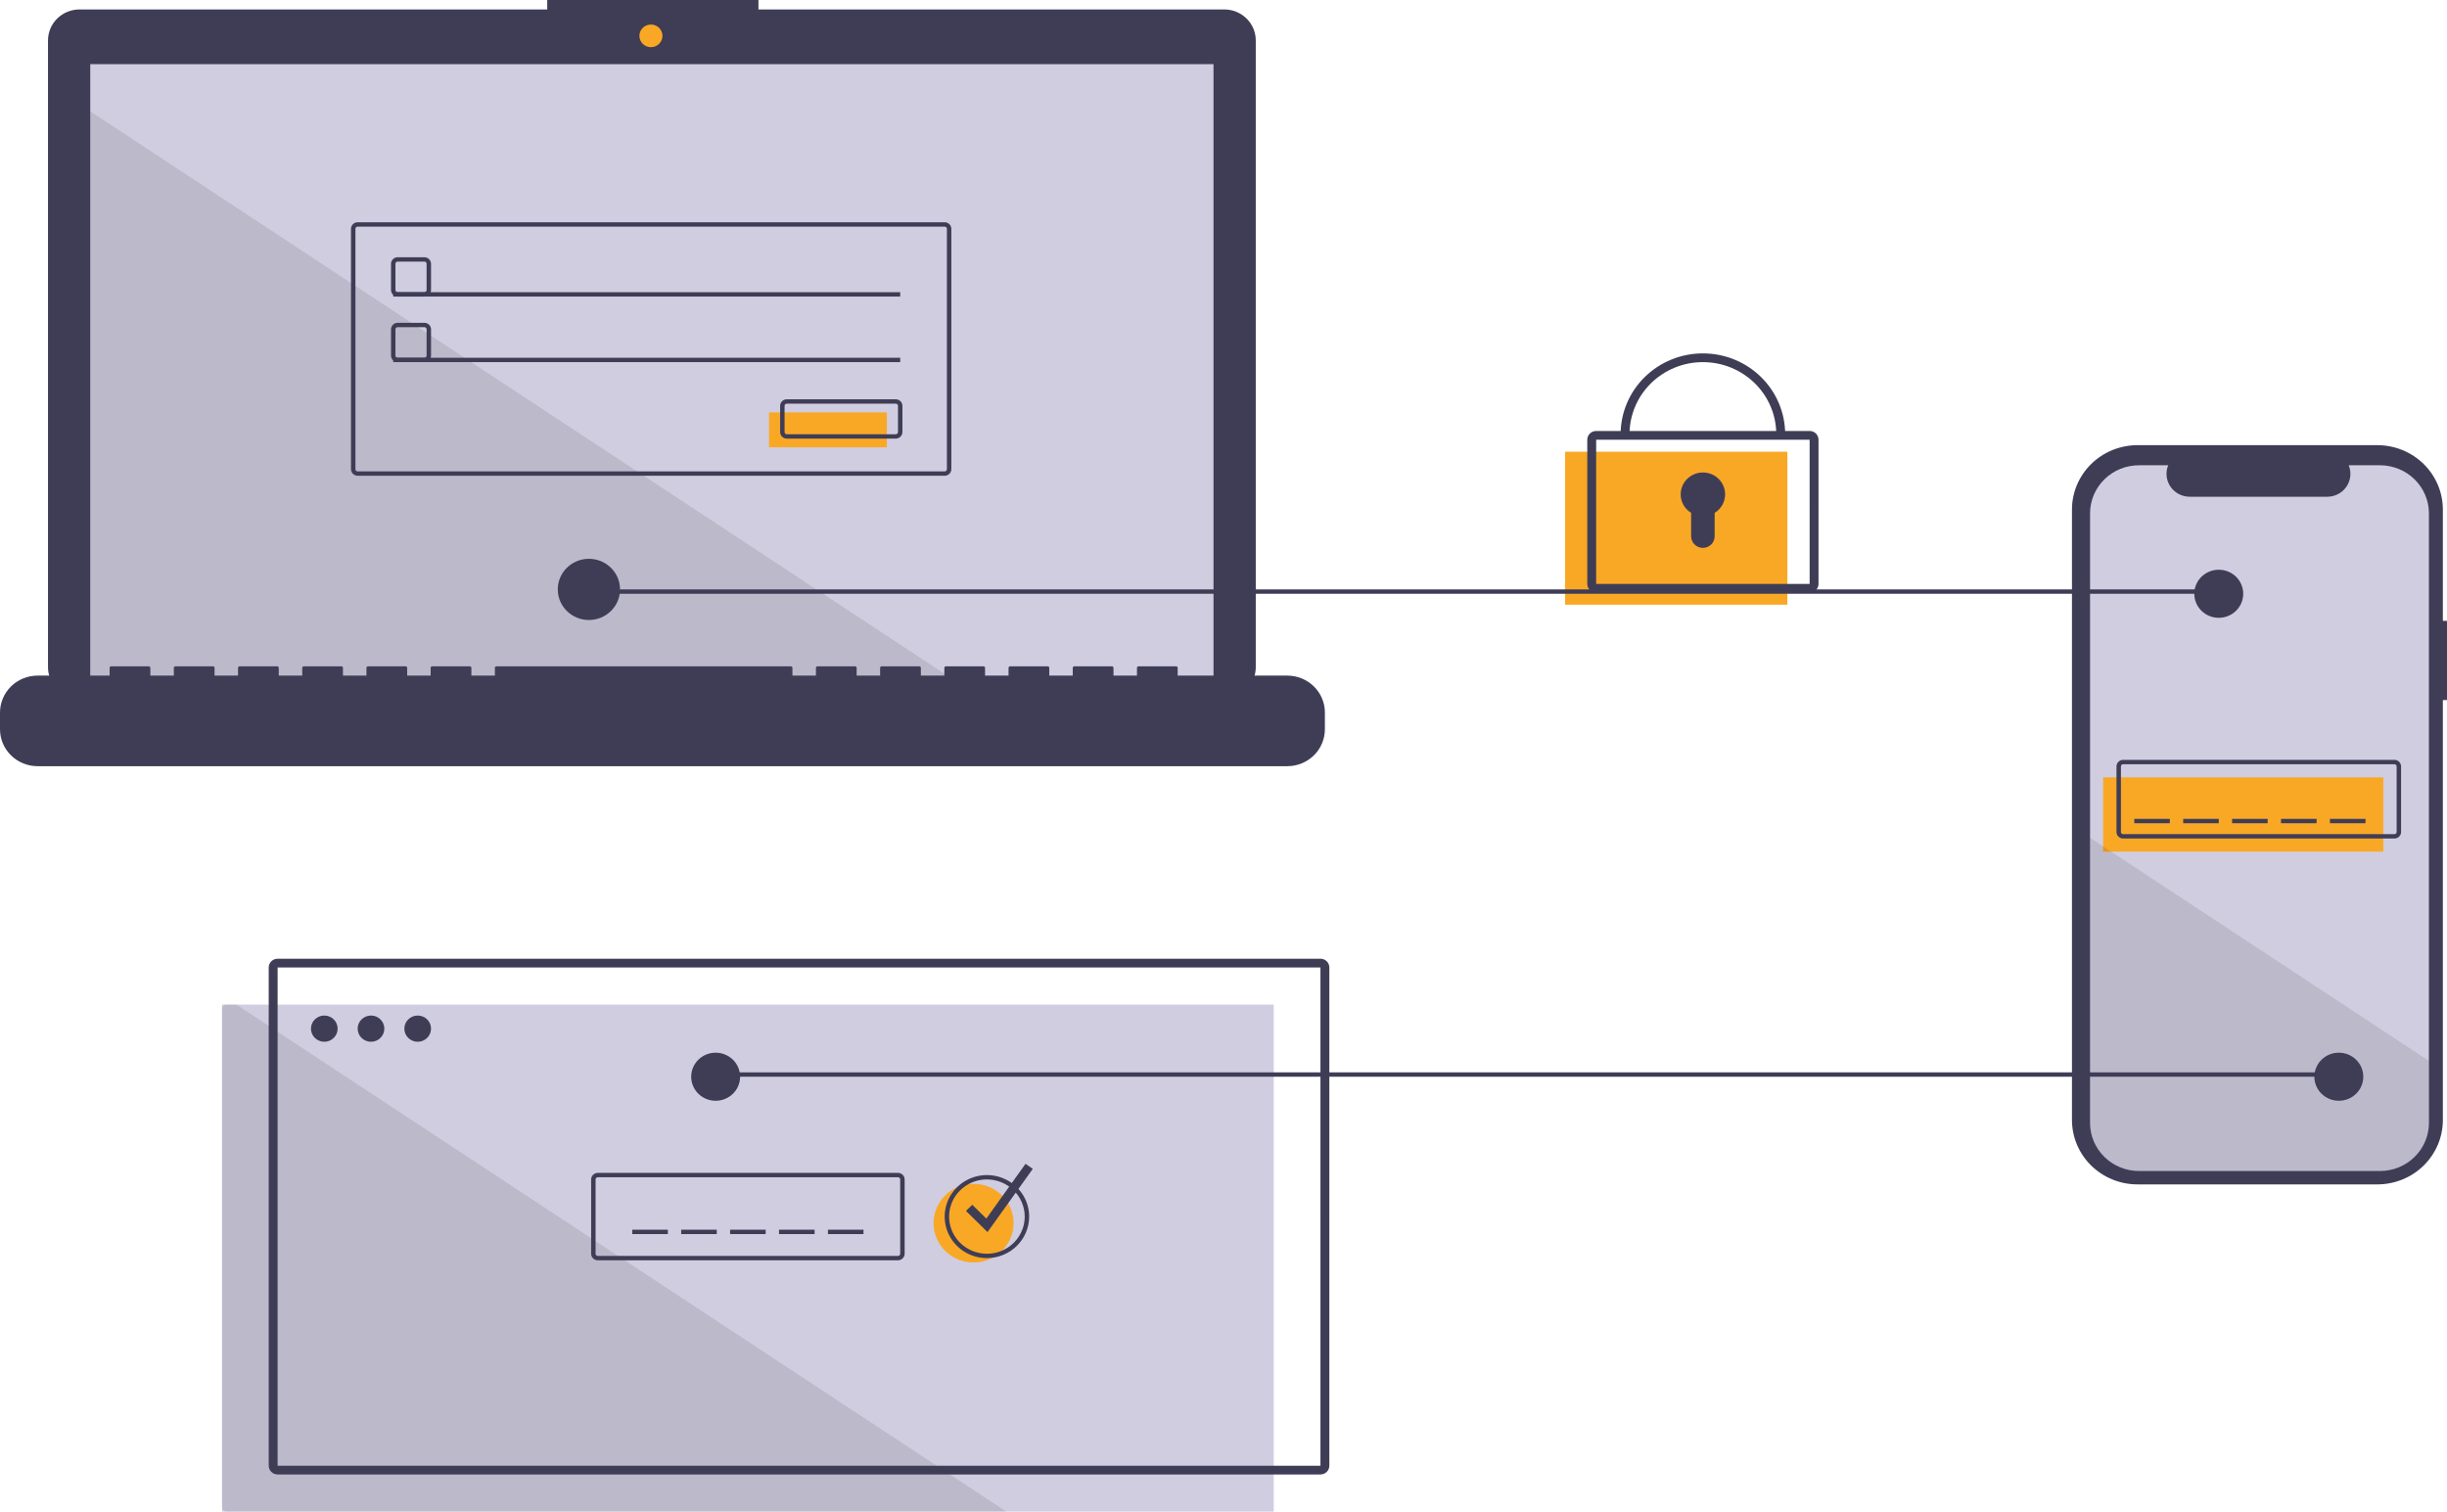<svg width="908" height="561" viewBox="0 0 908 561" fill="none" xmlns="http://www.w3.org/2000/svg">
<g clip-path="url(#clip0_265_45)">
<path d="M908 230.408H906.467V189.114C906.467 185.975 905.838 182.867 904.616 179.968C903.394 177.068 901.603 174.433 899.345 172.214C897.087 169.995 894.407 168.234 891.457 167.033C888.507 165.832 885.346 165.214 882.153 165.214H793.15C789.957 165.214 786.796 165.832 783.846 167.033C780.896 168.234 778.216 169.995 775.958 172.214C773.7 174.433 771.909 177.068 770.687 179.968C769.465 182.867 768.836 185.975 768.836 189.114V415.658C768.836 418.797 769.465 421.904 770.687 424.804C771.909 427.704 773.7 430.339 775.958 432.558C778.216 434.777 780.896 436.538 783.846 437.739C786.796 438.94 789.957 439.558 793.15 439.558H882.153C885.346 439.558 888.507 438.94 891.457 437.739C894.407 436.538 897.087 434.777 899.345 432.558C901.603 430.339 903.394 427.704 904.616 424.804C905.838 421.904 906.467 418.797 906.467 415.658V259.802H908V230.408Z" fill="#3F3D56"/>
<path d="M901.293 190.518V416.733C901.293 421.467 899.379 426.007 895.974 429.355C892.568 432.703 887.949 434.583 883.133 434.584H793.703C791.318 434.583 788.957 434.121 786.755 433.224C784.552 432.327 782.551 431.012 780.865 429.354C779.179 427.696 777.842 425.729 776.931 423.563C776.019 421.397 775.55 419.076 775.551 416.733V190.518C775.551 185.786 777.463 181.248 780.867 177.901C784.271 174.555 788.888 172.675 793.703 172.675H804.552C804.02 173.963 803.817 175.359 803.963 176.741C804.108 178.124 804.596 179.45 805.385 180.603C806.174 181.757 807.239 182.702 808.486 183.356C809.733 184.01 811.125 184.353 812.539 184.354H863.529C864.944 184.357 866.338 184.017 867.588 183.364C868.838 182.711 869.905 181.765 870.694 180.611C871.484 179.456 871.972 178.128 872.115 176.744C872.258 175.36 872.052 173.963 871.516 172.675H883.133C887.948 172.675 892.566 174.555 895.971 177.901C899.377 181.247 901.291 185.785 901.293 190.518Z" fill="#D0CDE1"/>
<path d="M884.362 288.491H780.402V316.067H884.362V288.491Z" fill="#F9A826"/>
<path d="M888.487 311.201H787.828C787.172 311.2 786.542 310.943 786.078 310.487C785.614 310.031 785.353 309.412 785.353 308.767V284.436C785.353 283.791 785.614 283.173 786.078 282.717C786.542 282.26 787.172 282.004 787.828 282.003H888.487C889.144 282.004 889.773 282.26 890.237 282.717C890.701 283.173 890.962 283.791 890.963 284.436V308.767C890.962 309.412 890.701 310.031 890.237 310.487C889.773 310.943 889.144 311.2 888.487 311.201ZM787.828 283.625C787.609 283.625 787.399 283.711 787.245 283.863C787.09 284.015 787.003 284.221 787.003 284.436V308.767C787.003 308.982 787.09 309.189 787.245 309.341C787.399 309.493 787.609 309.578 787.828 309.578H888.487C888.706 309.578 888.916 309.493 889.071 309.341C889.225 309.189 889.312 308.982 889.312 308.767V284.436C889.312 284.221 889.225 284.015 889.071 283.863C888.916 283.711 888.706 283.625 888.487 283.625H787.828Z" fill="#3F3D56"/>
<path d="M805.154 303.901H791.953V305.523H805.154V303.901Z" fill="#3F3D56"/>
<path d="M823.306 303.901H810.105V305.523H823.306V303.901Z" fill="#3F3D56"/>
<path d="M841.458 303.901H828.257V305.523H841.458V303.901Z" fill="#3F3D56"/>
<path d="M859.61 303.901H846.408V305.523H859.61V303.901Z" fill="#3F3D56"/>
<path d="M877.761 303.901H864.56V305.523H877.761V303.901Z" fill="#3F3D56"/>
<path opacity="0.1" d="M901.293 393.732V416.733C901.293 421.467 899.379 426.007 895.974 429.355C892.568 432.703 887.949 434.583 883.133 434.584H793.703C791.318 434.583 788.957 434.121 786.755 433.224C784.552 432.327 782.551 431.012 780.865 429.354C779.179 427.696 777.842 425.729 776.931 423.563C776.019 421.397 775.55 419.077 775.551 416.733V310.925L901.293 393.732Z" fill="black"/>
<path d="M472.648 372.839H82.385V561H472.648V372.839Z" fill="#D0CDE1"/>
<path opacity="0.1" d="M373.432 561H84.035C83.598 560.999 83.179 560.827 82.87 560.524C82.561 560.22 82.386 559.808 82.385 559.378V374.461C82.386 374.032 82.561 373.62 82.87 373.316C83.179 373.012 83.598 372.841 84.035 372.839H87.699L373.432 561Z" fill="black"/>
<path d="M867.86 397.981H263.078V399.604H867.86V397.981Z" fill="#3F3D56"/>
<path d="M454.283 3.502H281.437V0H203.062V3.502H29.504C27.969 3.502 26.448 3.799 25.03 4.377C23.611 4.954 22.323 5.801 21.237 6.868C20.151 7.935 19.29 9.202 18.703 10.597C18.115 11.991 17.812 13.485 17.812 14.995V247.645C17.812 250.693 19.044 253.617 21.237 255.772C23.43 257.927 26.403 259.138 29.504 259.138H454.283C457.384 259.138 460.357 257.927 462.55 255.772C464.743 253.617 465.974 250.693 465.974 247.645V14.995C465.974 13.485 465.672 11.991 465.085 10.597C464.497 9.202 463.636 7.935 462.55 6.868C461.464 5.801 460.175 4.954 458.757 4.377C457.338 3.799 455.818 3.502 454.283 3.502V3.502Z" fill="#3F3D56"/>
<path d="M450.296 23.809H33.491V254.939H450.296V23.809Z" fill="#D0CDE1"/>
<path d="M241.537 17.509C243.898 17.509 245.812 15.628 245.812 13.307C245.812 10.986 243.898 9.105 241.537 9.105C239.176 9.105 237.262 10.986 237.262 13.307C237.262 15.628 239.176 17.509 241.537 17.509Z" fill="#F9A826"/>
<path d="M157.467 110.063H147.567C146.91 110.063 146.281 109.806 145.817 109.35C145.353 108.894 145.092 108.275 145.091 107.63V97.898C145.092 97.253 145.353 96.634 145.817 96.178C146.281 95.722 146.91 95.465 147.567 95.465H157.467C158.124 95.465 158.753 95.722 159.217 96.178C159.681 96.634 159.942 97.253 159.943 97.898V107.63C159.942 108.275 159.681 108.894 159.217 109.35C158.753 109.806 158.124 110.063 157.467 110.063V110.063ZM147.567 97.087C147.348 97.087 147.138 97.172 146.983 97.325C146.829 97.477 146.742 97.683 146.741 97.898V107.63C146.742 107.845 146.829 108.051 146.983 108.203C147.138 108.355 147.348 108.441 147.567 108.441H157.467C157.686 108.441 157.896 108.355 158.051 108.203C158.205 108.051 158.292 107.845 158.293 107.63V97.898C158.292 97.683 158.205 97.477 158.051 97.325C157.896 97.172 157.686 97.087 157.467 97.087H147.567Z" fill="#3F3D56"/>
<path d="M334.034 108.441H145.916V110.063H334.034V108.441Z" fill="#3F3D56"/>
<path d="M329.084 153.048H285.355V166.025H329.084V153.048Z" fill="#F9A826"/>
<path d="M332.384 162.781H291.955C291.299 162.78 290.67 162.524 290.206 162.067C289.742 161.611 289.481 160.993 289.48 160.348V150.615C289.481 149.97 289.742 149.352 290.206 148.896C290.67 148.439 291.299 148.183 291.955 148.182H332.384C333.04 148.183 333.67 148.439 334.134 148.896C334.598 149.352 334.859 149.97 334.859 150.615V160.348C334.859 160.993 334.598 161.611 334.134 162.067C333.67 162.524 333.04 162.78 332.384 162.781V162.781ZM291.955 149.804C291.736 149.804 291.527 149.89 291.372 150.042C291.217 150.194 291.13 150.4 291.13 150.615V160.348C291.13 160.563 291.217 160.769 291.372 160.921C291.527 161.073 291.736 161.158 291.955 161.159H332.384C332.603 161.158 332.813 161.073 332.967 160.921C333.122 160.769 333.209 160.563 333.209 160.348V150.615C333.209 150.4 333.122 150.194 332.967 150.042C332.813 149.89 332.603 149.804 332.384 149.804H291.955Z" fill="#3F3D56"/>
<path d="M663.241 167.647H580.733V224.42H663.241V167.647Z" fill="#F9A826"/>
<path d="M671.492 219.959H592.284C591.409 219.958 590.57 219.616 589.952 219.008C589.333 218.399 588.985 217.575 588.984 216.715V163.186C588.985 162.326 589.333 161.502 589.952 160.893C590.57 160.285 591.409 159.943 592.284 159.942H671.492C672.367 159.943 673.206 160.285 673.824 160.893C674.443 161.502 674.791 162.326 674.792 163.186V216.715C674.791 217.575 674.443 218.399 673.824 219.008C673.206 219.616 672.367 219.958 671.492 219.959V219.959ZM592.284 163.186V216.715H671.494L671.492 163.186H592.284Z" fill="#3F3D56"/>
<path d="M662.416 161.159H659.115C659.115 154.06 656.247 147.253 651.141 142.234C646.034 137.214 639.109 134.395 631.888 134.395C624.667 134.395 617.741 137.214 612.635 142.234C607.529 147.253 604.66 154.06 604.66 161.159H601.36C601.36 153.2 604.576 145.567 610.301 139.94C616.026 134.312 623.791 131.15 631.888 131.15C639.984 131.15 647.749 134.312 653.474 139.94C659.199 145.567 662.416 153.2 662.416 161.159V161.159Z" fill="#3F3D56"/>
<path d="M640.139 183.462C640.14 182.05 639.767 180.662 639.055 179.435C638.343 178.208 637.318 177.185 636.08 176.467C634.843 175.75 633.436 175.362 632 175.343C630.563 175.324 629.146 175.674 627.889 176.358C626.633 177.043 625.579 178.038 624.834 179.245C624.089 180.452 623.677 181.83 623.64 183.242C623.602 184.654 623.941 186.051 624.621 187.295C625.302 188.539 626.301 189.586 627.52 190.334V199.039C627.52 199.603 627.633 200.161 627.852 200.682C628.072 201.203 628.394 201.676 628.799 202.075C629.205 202.474 629.686 202.79 630.216 203.006C630.746 203.221 631.314 203.333 631.888 203.333V203.333C633.046 203.333 634.157 202.88 634.977 202.075C635.796 201.27 636.256 200.178 636.256 199.039V190.334C637.444 189.607 638.423 188.594 639.102 187.392C639.782 186.19 640.138 184.837 640.139 183.462V183.462Z" fill="#3F3D56"/>
<path d="M247.814 456.376H234.612V457.998H247.814V456.376Z" fill="#3F3D56"/>
<path d="M265.965 456.376H252.764V457.998H265.965V456.376Z" fill="#3F3D56"/>
<path d="M284.117 456.376H270.916V457.998H284.117V456.376Z" fill="#3F3D56"/>
<path d="M302.269 456.376H289.067V457.998H302.269V456.376Z" fill="#3F3D56"/>
<path d="M320.421 456.376H307.219V457.998H320.421V456.376Z" fill="#3F3D56"/>
<path d="M489.974 547.212H103.012C102.137 547.211 101.298 546.869 100.68 546.261C100.061 545.653 99.713 544.828 99.712 543.968V359.052C99.713 358.192 100.061 357.367 100.68 356.759C101.298 356.151 102.137 355.809 103.012 355.808H489.974C490.849 355.808 491.688 356.151 492.307 356.759C492.925 357.367 493.273 358.192 493.274 359.052V543.968C493.273 544.828 492.925 545.653 492.307 546.261C491.688 546.869 490.849 547.212 489.974 547.212V547.212ZM103.012 359.052V543.968H489.976L489.974 359.052H103.012Z" fill="#3F3D56"/>
<path d="M120.339 386.627C123.073 386.627 125.289 384.448 125.289 381.761C125.289 379.073 123.073 376.895 120.339 376.895C117.605 376.895 115.388 379.073 115.388 381.761C115.388 384.448 117.605 386.627 120.339 386.627Z" fill="#3F3D56"/>
<path d="M137.666 386.627C140.4 386.627 142.616 384.448 142.616 381.761C142.616 379.073 140.4 376.895 137.666 376.895C134.931 376.895 132.715 379.073 132.715 381.761C132.715 384.448 134.931 386.627 137.666 386.627Z" fill="#3F3D56"/>
<path d="M154.992 386.627C157.726 386.627 159.943 384.448 159.943 381.761C159.943 379.073 157.726 376.895 154.992 376.895C152.258 376.895 150.042 379.073 150.042 381.761C150.042 384.448 152.258 386.627 154.992 386.627Z" fill="#3F3D56"/>
<path d="M333.209 467.731H221.824C221.167 467.73 220.538 467.473 220.074 467.017C219.61 466.561 219.349 465.943 219.348 465.297V437.722C219.349 437.077 219.61 436.459 220.074 436.002C220.538 435.546 221.167 435.29 221.824 435.289H333.209C333.866 435.29 334.495 435.546 334.959 436.002C335.423 436.459 335.684 437.077 335.685 437.722V465.297C335.684 465.943 335.423 466.561 334.959 467.017C334.495 467.473 333.866 467.73 333.209 467.731V467.731ZM221.824 436.911C221.605 436.911 221.395 436.997 221.24 437.149C221.086 437.301 220.999 437.507 220.999 437.722V465.297C220.999 465.512 221.086 465.719 221.24 465.871C221.395 466.023 221.605 466.108 221.824 466.108H333.209C333.428 466.108 333.638 466.023 333.792 465.871C333.947 465.719 334.034 465.512 334.034 465.297V437.722C334.034 437.507 333.947 437.301 333.792 437.149C333.638 436.997 333.428 436.911 333.209 436.911H221.824Z" fill="#3F3D56"/>
<path d="M361.262 468.542C369.464 468.542 376.113 462.006 376.113 453.943C376.113 445.881 369.464 439.344 361.262 439.344C353.06 439.344 346.41 445.881 346.41 453.943C346.41 462.006 353.06 468.542 361.262 468.542Z" fill="#F9A826"/>
<path d="M366.212 466.92C363.112 466.92 360.081 466.016 357.503 464.322C354.925 462.629 352.916 460.223 351.729 457.407C350.543 454.591 350.232 451.493 350.837 448.503C351.442 445.514 352.935 442.769 355.127 440.614C357.32 438.458 360.113 436.991 363.154 436.396C366.195 435.802 369.347 436.107 372.212 437.273C375.076 438.439 377.524 440.414 379.247 442.949C380.969 445.483 381.889 448.462 381.889 451.51C381.884 455.595 380.231 459.512 377.292 462.401C374.353 465.29 370.369 466.915 366.212 466.92V466.92ZM366.212 437.722C363.438 437.722 360.726 438.531 358.42 440.046C356.113 441.561 354.315 443.714 353.254 446.233C352.192 448.753 351.914 451.525 352.456 454.2C352.997 456.874 354.333 459.331 356.294 461.259C358.256 463.187 360.755 464.5 363.476 465.032C366.197 465.564 369.017 465.291 371.58 464.248C374.143 463.204 376.334 461.437 377.875 459.17C379.416 456.902 380.239 454.237 380.239 451.51C380.235 447.854 378.756 444.35 376.126 441.765C373.496 439.18 369.931 437.726 366.212 437.722V437.722Z" fill="#3F3D56"/>
<path d="M366.432 457.265L358.445 449.413L360.778 447.119L365.992 452.243L380.54 431.922L383.238 433.79L366.432 457.265Z" fill="#3F3D56"/>
<path opacity="0.1" d="M357.887 254.939H33.491V41.32L357.887 254.939Z" fill="black"/>
<path d="M477.678 250.734H436.999V247.853C436.999 247.778 436.984 247.703 436.955 247.634C436.926 247.565 436.883 247.502 436.829 247.449C436.775 247.396 436.711 247.354 436.641 247.325C436.57 247.296 436.495 247.281 436.418 247.281H422.472C422.395 247.281 422.32 247.296 422.249 247.325C422.179 247.354 422.115 247.396 422.061 247.449C422.007 247.502 421.964 247.565 421.935 247.634C421.905 247.703 421.89 247.778 421.89 247.853V250.734H413.174V247.853C413.174 247.778 413.159 247.703 413.129 247.634C413.1 247.565 413.057 247.502 413.003 247.449C412.95 247.396 412.886 247.354 412.815 247.325C412.744 247.296 412.669 247.281 412.593 247.281H398.646C398.569 247.281 398.494 247.296 398.423 247.325C398.353 247.354 398.289 247.396 398.235 247.449C398.181 247.502 398.138 247.565 398.109 247.634C398.08 247.703 398.065 247.778 398.065 247.853V250.734H389.348V247.853C389.348 247.778 389.333 247.703 389.304 247.634C389.275 247.565 389.232 247.502 389.178 247.449C389.124 247.396 389.06 247.354 388.989 247.325C388.919 247.296 388.843 247.281 388.767 247.281H374.82C374.744 247.281 374.668 247.296 374.598 247.325C374.527 247.354 374.463 247.396 374.409 247.449C374.355 247.502 374.312 247.565 374.283 247.634C374.254 247.703 374.239 247.778 374.239 247.853V250.734H365.522V247.853C365.522 247.778 365.507 247.703 365.478 247.634C365.449 247.565 365.406 247.502 365.352 247.449C365.298 247.396 365.234 247.354 365.163 247.325C365.093 247.296 365.017 247.281 364.941 247.281H350.994C350.918 247.281 350.842 247.296 350.772 247.325C350.701 247.354 350.637 247.396 350.583 247.449C350.529 247.502 350.487 247.565 350.457 247.634C350.428 247.703 350.413 247.778 350.413 247.853V250.734H341.696V247.853C341.696 247.778 341.681 247.703 341.652 247.634C341.623 247.565 341.58 247.502 341.526 247.449C341.472 247.396 341.408 247.354 341.338 247.325C341.267 247.296 341.192 247.281 341.115 247.281H327.169C327.092 247.281 327.017 247.296 326.946 247.325C326.876 247.354 326.812 247.396 326.758 247.449C326.704 247.502 326.661 247.565 326.632 247.634C326.602 247.703 326.587 247.778 326.587 247.853V250.734H317.871V247.853C317.871 247.778 317.856 247.703 317.826 247.634C317.797 247.565 317.754 247.502 317.7 247.449C317.646 247.396 317.582 247.354 317.512 247.325C317.441 247.296 317.366 247.281 317.29 247.281H303.343C303.266 247.281 303.191 247.296 303.12 247.325C303.05 247.354 302.986 247.396 302.932 247.449C302.878 247.502 302.835 247.565 302.806 247.634C302.777 247.703 302.762 247.778 302.762 247.853V250.734H294.045V247.853C294.045 247.778 294.03 247.703 294.001 247.634C293.971 247.565 293.929 247.502 293.875 247.449C293.821 247.396 293.757 247.354 293.686 247.325C293.616 247.296 293.54 247.281 293.464 247.281H184.214C184.138 247.281 184.062 247.296 183.991 247.325C183.921 247.354 183.857 247.396 183.803 247.449C183.749 247.502 183.706 247.565 183.677 247.634C183.648 247.703 183.633 247.778 183.633 247.853V250.734H174.916V247.853C174.916 247.778 174.901 247.703 174.872 247.634C174.843 247.565 174.8 247.502 174.746 247.449C174.692 247.396 174.628 247.354 174.557 247.325C174.487 247.296 174.411 247.281 174.335 247.281H160.388C160.312 247.281 160.236 247.296 160.166 247.325C160.095 247.354 160.031 247.396 159.977 247.449C159.923 247.502 159.88 247.565 159.851 247.634C159.822 247.703 159.807 247.778 159.807 247.853V250.734H151.09V247.853C151.09 247.778 151.075 247.703 151.046 247.634C151.017 247.565 150.974 247.502 150.92 247.449C150.866 247.396 150.802 247.354 150.732 247.325C150.661 247.296 150.585 247.281 150.509 247.281H136.562C136.486 247.281 136.41 247.296 136.34 247.325C136.269 247.354 136.205 247.396 136.151 247.449C136.097 247.502 136.055 247.565 136.025 247.634C135.996 247.703 135.981 247.778 135.981 247.853V250.734H127.264V247.853C127.264 247.778 127.249 247.703 127.22 247.634C127.191 247.565 127.148 247.502 127.094 247.449C127.04 247.396 126.976 247.354 126.906 247.325C126.835 247.296 126.76 247.281 126.683 247.281H112.737C112.66 247.281 112.585 247.296 112.514 247.325C112.444 247.354 112.38 247.396 112.326 247.449C112.272 247.502 112.229 247.565 112.2 247.634C112.171 247.703 112.155 247.778 112.155 247.853V250.734H103.439V247.853C103.439 247.778 103.424 247.703 103.394 247.634C103.365 247.565 103.322 247.502 103.269 247.449C103.215 247.396 103.15 247.354 103.08 247.325C103.009 247.296 102.934 247.281 102.858 247.281H88.911C88.835 247.281 88.759 247.296 88.688 247.325C88.618 247.354 88.554 247.396 88.5 247.449C88.446 247.502 88.403 247.565 88.374 247.634C88.345 247.703 88.33 247.778 88.33 247.853V250.734H79.613V247.853C79.613 247.778 79.598 247.703 79.569 247.634C79.54 247.565 79.497 247.502 79.443 247.449C79.389 247.396 79.325 247.354 79.254 247.325C79.184 247.296 79.108 247.281 79.032 247.281H65.085C65.009 247.281 64.933 247.296 64.863 247.325C64.792 247.354 64.728 247.396 64.674 247.449C64.62 247.502 64.577 247.565 64.548 247.634C64.519 247.703 64.504 247.778 64.504 247.853V250.734H55.787V247.853C55.787 247.778 55.772 247.703 55.743 247.634C55.714 247.565 55.671 247.502 55.617 247.449C55.563 247.396 55.499 247.354 55.428 247.325C55.358 247.296 55.282 247.281 55.206 247.281H41.259C41.183 247.281 41.107 247.296 41.037 247.325C40.966 247.354 40.902 247.396 40.848 247.449C40.794 247.502 40.752 247.565 40.722 247.634C40.693 247.703 40.678 247.778 40.678 247.853V250.734H13.947C12.115 250.734 10.302 251.088 8.61 251.777C6.917 252.466 5.38 253.476 4.085 254.749C2.79 256.022 1.763 257.533 1.062 259.197C0.361 260.86 -1.08351e-06 262.643 0 264.443V270.642C8.75297e-06 274.278 1.469 277.765 4.085 280.336C6.7 282.907 10.248 284.352 13.947 284.352H477.678C479.509 284.352 481.323 283.997 483.015 283.308C484.707 282.619 486.244 281.609 487.539 280.336C488.835 279.063 489.862 277.552 490.563 275.889C491.264 274.225 491.624 272.443 491.624 270.642V264.443C491.624 262.643 491.264 260.86 490.563 259.197C489.862 257.533 488.835 256.022 487.539 254.749C486.244 253.476 484.707 252.466 483.015 251.777C481.323 251.088 479.509 250.734 477.678 250.734V250.734Z" fill="#3F3D56"/>
<path d="M350.536 176.568H132.715C132.059 176.568 131.43 176.311 130.966 175.855C130.501 175.399 130.24 174.78 130.24 174.135V84.921C130.24 84.276 130.501 83.658 130.966 83.201C131.43 82.745 132.059 82.489 132.715 82.488H350.536C351.192 82.489 351.821 82.745 352.285 83.201C352.749 83.658 353.01 84.276 353.011 84.921V174.135C353.01 174.78 352.749 175.399 352.285 175.855C351.821 176.311 351.192 176.568 350.536 176.568V176.568ZM132.715 84.11C132.496 84.11 132.287 84.196 132.132 84.348C131.977 84.5 131.89 84.706 131.89 84.921V174.135C131.89 174.35 131.977 174.556 132.132 174.708C132.287 174.86 132.496 174.946 132.715 174.946H350.536C350.755 174.946 350.964 174.86 351.119 174.708C351.274 174.556 351.361 174.35 351.361 174.135V84.921C351.361 84.706 351.274 84.5 351.119 84.348C350.964 84.196 350.755 84.11 350.536 84.11H132.715Z" fill="#3F3D56"/>
<path d="M157.467 134.394H147.567C146.91 134.394 146.281 134.137 145.817 133.681C145.353 133.225 145.092 132.606 145.091 131.961V122.229C145.092 121.584 145.353 120.965 145.817 120.509C146.281 120.053 146.91 119.796 147.567 119.796H157.467C158.124 119.796 158.753 120.053 159.217 120.509C159.681 120.965 159.942 121.584 159.943 122.229V131.961C159.942 132.606 159.681 133.225 159.217 133.681C158.753 134.137 158.124 134.394 157.467 134.394V134.394ZM147.567 121.418C147.348 121.418 147.138 121.504 146.983 121.656C146.829 121.808 146.742 122.014 146.741 122.229V131.961C146.742 132.176 146.829 132.382 146.983 132.534C147.138 132.686 147.348 132.772 147.567 132.772H157.467C157.686 132.772 157.896 132.686 158.051 132.534C158.205 132.382 158.292 132.176 158.293 131.961V122.229C158.292 122.014 158.205 121.808 158.051 121.656C157.896 121.504 157.686 121.418 157.467 121.418H147.567Z" fill="#3F3D56"/>
<path d="M334.034 132.772H145.916V134.394H334.034V132.772Z" fill="#3F3D56"/>
<path d="M823.306 218.742H218.523V220.364H823.306V218.742Z" fill="#3F3D56"/>
<path d="M218.523 230.097C224.903 230.097 230.074 225.013 230.074 218.742C230.074 212.471 224.903 207.388 218.523 207.388C212.144 207.388 206.972 212.471 206.972 218.742C206.972 225.013 212.144 230.097 218.523 230.097Z" fill="#3F3D56"/>
<path d="M823.306 229.286C828.319 229.286 832.382 225.291 832.382 220.364C832.382 215.437 828.319 211.443 823.306 211.443C818.294 211.443 814.23 215.437 814.23 220.364C814.23 225.291 818.294 229.286 823.306 229.286Z" fill="#3F3D56"/>
<path d="M867.861 408.525C872.873 408.525 876.936 404.531 876.936 399.604C876.936 394.676 872.873 390.682 867.861 390.682C862.848 390.682 858.785 394.676 858.785 399.604C858.785 404.531 862.848 408.525 867.861 408.525Z" fill="#3F3D56"/>
<path d="M265.553 408.525C270.565 408.525 274.629 404.531 274.629 399.604C274.629 394.676 270.565 390.682 265.553 390.682C260.54 390.682 256.477 394.676 256.477 399.604C256.477 404.531 260.54 408.525 265.553 408.525Z" fill="#3F3D56"/>
</g>
<defs>
<clipPath id="clip0_265_45">
<rect width="908" height="561" fill="white"/>
</clipPath>
</defs>
</svg>
